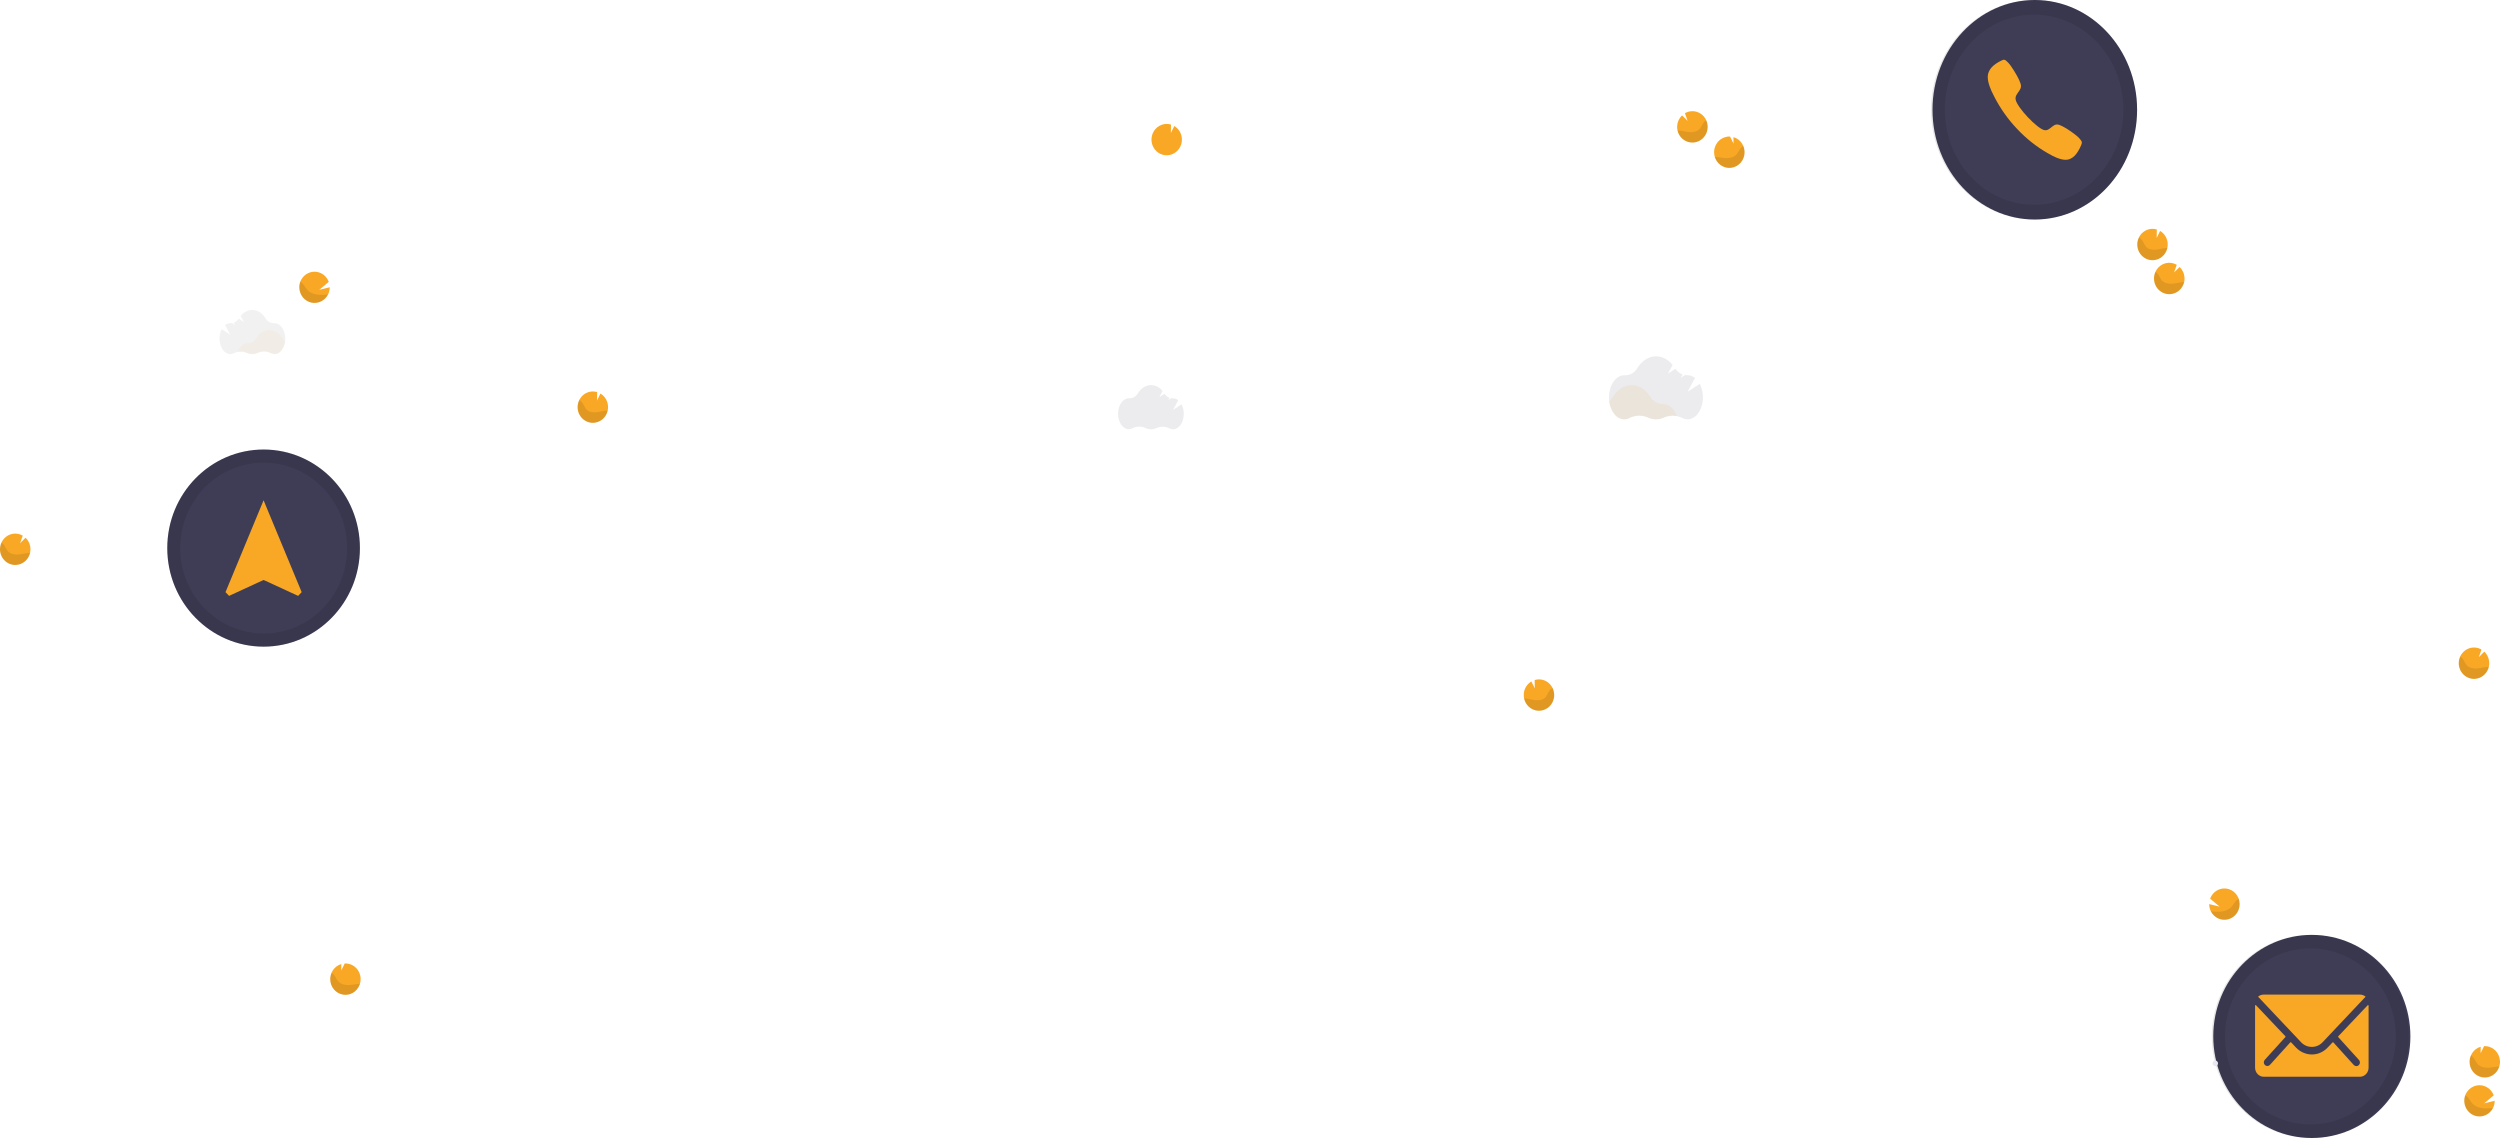 <svg width="1674" height="762" viewBox="0 0 1674 762" fill="none" xmlns="http://www.w3.org/2000/svg">
<g id="Frame 1">
<g id="arrows">
<path id="Vector" d="M1362.5 147C1400.33 147 1431 114.093 1431 73.5C1431 32.907 1400.33 0 1362.5 0C1324.67 0 1294 32.907 1294 73.5C1294 114.093 1324.67 147 1362.5 147Z" fill="#3F3D56"/>
<path id="Vector_2" d="M1392.18 92.46C1389.77 89.901 1383.98 86.04 1381.11 84.599C1377.8 82.908 1376.58 82.937 1374.24 84.739C1372.29 86.209 1371.02 87.628 1368.78 87.106C1366.54 86.584 1362.1 83.025 1357.81 78.474C1353.51 73.922 1350.18 69.231 1349.7 66.811C1349.23 64.392 1350.54 63.076 1351.94 61.002C1353.63 58.509 1353.67 57.215 1352.07 53.693C1350.69 50.641 1347.1 44.501 1344.67 41.928C1342.24 39.354 1341.72 39.92 1340.39 40.457C1339.02 41.066 1337.71 41.804 1336.47 42.663C1334.06 44.376 1332.71 45.803 1331.77 47.95C1330.82 50.097 1329.75 54.083 1335.26 64.517C1339.32 72.499 1344.47 79.801 1350.54 86.187V86.187C1356.57 92.654 1363.46 98.139 1370.99 102.467C1380.79 108.35 1384.55 107.181 1386.57 106.181C1388.59 105.181 1389.93 103.762 1391.53 101.181C1392.34 99.861 1393.04 98.465 1393.61 97.011C1394.06 95.599 1394.6 95.026 1392.18 92.46Z" fill="#F9A826"/>
<path id="Vector_3" opacity="0.1" d="M1362.03 9.18713e-06C1348.38 -0.007 1335.04 4.298 1323.69 12.372C1312.33 20.445 1303.49 31.924 1298.26 45.356C1293.03 58.788 1291.66 73.569 1294.32 87.83C1296.99 102.091 1303.56 115.191 1313.21 125.472C1322.86 135.754 1335.16 142.755 1348.55 145.589C1361.94 148.424 1375.81 146.966 1388.42 141.398C1401.03 135.83 1411.81 126.404 1419.39 114.311C1426.96 102.219 1431.01 88.003 1431 73.463C1430.99 53.983 1423.72 35.303 1410.79 21.528C1397.86 7.753 1380.32 0.01 1362.03 9.18713e-06V9.18713e-06ZM1362.03 137.166C1350.21 137.166 1338.64 133.43 1328.81 126.43C1318.98 119.43 1311.31 109.481 1306.78 97.841C1302.26 86.201 1301.07 73.393 1303.38 61.035C1305.69 48.678 1311.38 37.328 1319.75 28.419C1328.11 19.51 1338.77 13.443 1350.37 10.985C1361.97 8.527 1373.99 9.788 1384.92 14.61C1395.85 19.431 1405.19 27.596 1411.76 38.072C1418.33 48.548 1421.84 60.864 1421.84 73.463C1421.84 81.829 1420.29 90.112 1417.28 97.841C1414.28 105.57 1409.87 112.592 1404.32 118.508C1398.77 124.423 1392.18 129.115 1384.92 132.317C1377.66 135.518 1369.89 137.166 1362.03 137.166Z" fill="black"/>
<path id="Vector_4" d="M1548 762C1584.45 762 1614 731.555 1614 694C1614 656.445 1584.45 626 1548 626C1511.55 626 1482 656.445 1482 694C1482 731.555 1511.55 762 1548 762Z" fill="#3F3D56"/>
<path id="Vector_5" d="M1585.37 673.145L1565.7 693.914C1565.67 693.949 1565.64 693.99 1565.62 694.036C1565.6 694.081 1565.59 694.131 1565.59 694.18C1565.59 694.23 1565.6 694.279 1565.62 694.325C1565.64 694.371 1565.67 694.412 1565.7 694.446L1579.5 709.677C1579.83 710.023 1580.06 710.461 1580.15 710.939C1580.24 711.416 1580.19 711.91 1580.01 712.36C1579.83 712.809 1579.53 713.194 1579.14 713.466C1578.75 713.737 1578.29 713.883 1577.82 713.886C1577.19 713.884 1576.59 713.625 1576.14 713.163L1562.41 697.986C1562.34 697.915 1562.25 697.875 1562.15 697.875C1562.05 697.875 1561.96 697.915 1561.89 697.986L1558.54 701.492C1557.17 702.946 1555.54 704.101 1553.73 704.889C1551.93 705.678 1549.99 706.083 1548.03 706.083C1546.03 706.073 1544.06 705.651 1542.22 704.84C1540.39 704.03 1538.72 702.848 1537.33 701.363L1534.12 697.952C1534.05 697.881 1533.95 697.84 1533.85 697.84C1533.76 697.84 1533.66 697.881 1533.59 697.952L1519.9 713.095C1519.68 713.324 1519.41 713.506 1519.13 713.63C1518.84 713.754 1518.53 713.817 1518.22 713.817C1517.91 713.817 1517.6 713.754 1517.31 713.63C1517.02 713.506 1516.76 713.324 1516.54 713.095C1516.32 712.866 1516.14 712.595 1516.02 712.296C1515.9 711.997 1515.84 711.676 1515.84 711.352C1515.84 711.028 1515.9 710.707 1516.02 710.408C1516.14 710.109 1516.32 709.837 1516.54 709.609L1530.29 694.412C1530.35 694.338 1530.38 694.244 1530.38 694.146C1530.38 694.049 1530.35 693.954 1530.29 693.88L1510.62 673.111C1510.57 673.058 1510.5 673.022 1510.43 673.007C1510.36 672.993 1510.29 673 1510.22 673.029C1510.16 673.057 1510.1 673.105 1510.06 673.167C1510.02 673.229 1510 673.302 1510 673.377V714.936C1510.01 716.543 1510.62 718.082 1511.72 719.218C1512.81 720.354 1514.29 720.995 1515.84 721H1580.16C1581.71 720.995 1583.19 720.354 1584.28 719.218C1585.38 718.082 1585.99 716.543 1586 714.936V673.411C1586 673.333 1585.98 673.257 1585.94 673.192C1585.9 673.127 1585.84 673.076 1585.77 673.047C1585.71 673.018 1585.63 673.011 1585.56 673.029C1585.48 673.047 1585.42 673.087 1585.37 673.145V673.145Z" fill="#F9A826"/>
<path id="Vector_6" d="M1547.97 700.999C1549.31 701.013 1550.64 700.746 1551.88 700.214C1553.12 699.682 1554.25 698.897 1555.19 697.903L1584 667.376C1582.98 666.494 1581.69 666.008 1580.36 666H1515.64C1514.31 666.005 1513.02 666.491 1512 667.376L1540.82 697.903C1541.75 698.891 1542.86 699.674 1544.09 700.205C1545.32 700.737 1546.64 701.007 1547.97 700.999V700.999Z" fill="#F9A826"/>
<path id="Vector_7" opacity="0.1" d="M1547.03 626C1533.98 625.993 1521.21 629.977 1510.35 637.446C1499.49 644.915 1491.03 655.535 1486.03 667.962C1481.03 680.389 1479.72 694.064 1482.27 707.258C1484.81 720.452 1491.1 732.571 1500.33 742.083C1509.56 751.595 1521.33 758.072 1534.13 760.695C1546.94 763.318 1560.21 761.968 1572.27 756.817C1584.33 751.666 1594.64 742.945 1601.89 731.758C1609.14 720.57 1613.01 707.418 1613 693.966C1612.99 675.943 1606.04 658.661 1593.67 645.917C1581.3 633.173 1564.53 626.009 1547.03 626ZM1547.03 752.902C1535.72 752.902 1524.66 749.445 1515.25 742.969C1505.85 736.493 1498.51 727.289 1494.19 716.52C1489.86 705.751 1488.72 693.901 1490.93 682.468C1493.14 671.036 1498.59 660.535 1506.58 652.292C1514.58 644.05 1524.78 638.437 1535.87 636.163C1546.97 633.889 1558.47 635.056 1568.92 639.517C1579.38 643.977 1588.31 651.531 1594.59 661.223C1600.88 670.915 1604.24 682.31 1604.24 693.966C1604.24 709.597 1598.21 724.587 1587.48 735.64C1576.75 746.692 1562.2 752.902 1547.03 752.902Z" fill="black"/>
<path id="Vector_8" d="M176.5 433C212.122 433 241 403.451 241 367C241 330.549 212.122 301 176.5 301C140.878 301 112 330.549 112 367C112 403.451 140.878 433 176.5 433Z" fill="#3F3D56"/>
<path id="Vector_9" d="M176.494 335L151 396.511L153.38 399L176.5 388.336L199.62 399L202 396.511L176.494 335Z" fill="#F9A826"/>
<path id="Vector_10" opacity="0.1" d="M176.532 301C163.774 300.993 151.3 304.859 140.689 312.107C130.078 319.355 121.806 329.661 116.919 341.72C112.032 353.779 110.75 367.051 113.235 379.856C115.721 392.661 121.861 404.424 130.88 413.657C139.899 422.891 151.392 429.18 163.905 431.729C176.417 434.279 189.388 432.974 201.176 427.979C212.963 422.985 223.039 414.525 230.128 403.671C237.216 392.817 241 380.055 241 367C241 349.501 234.209 332.719 222.12 320.343C210.031 307.966 193.633 301.009 176.532 301V301ZM176.532 424.169C165.474 424.169 154.665 420.814 145.471 414.527C136.278 408.24 129.112 399.304 124.882 388.85C120.652 378.395 119.547 366.892 121.707 355.795C123.866 344.698 129.194 334.506 137.015 326.507C144.836 318.509 154.8 313.063 165.646 310.86C176.492 308.656 187.733 309.794 197.947 314.129C208.162 318.463 216.89 325.8 223.029 335.211C229.168 344.622 232.441 355.685 232.434 367C232.433 382.17 226.542 396.718 216.059 407.444C205.575 418.17 191.357 424.196 176.532 424.196V424.169Z" fill="black"/>
<path id="Vector_11" d="M1451.5 163.231C1451.42 161.473 1450.91 159.764 1450.02 158.262C1449.14 156.759 1447.89 155.511 1446.41 154.632L1444.13 159.281L1444.2 153.651C1443.11 153.317 1441.97 153.176 1440.84 153.233C1438.83 153.33 1436.89 154.04 1435.26 155.273C1433.64 156.506 1432.41 158.207 1431.73 160.161C1431.04 162.115 1430.94 164.234 1431.42 166.25C1431.91 168.266 1432.96 170.088 1434.45 171.487C1435.94 172.885 1437.8 173.797 1439.8 174.106C1441.79 174.416 1443.83 174.109 1445.65 173.226C1447.48 172.342 1449.01 170.921 1450.05 169.141C1451.09 167.362 1451.59 165.305 1451.5 163.231V163.231Z" fill="#F9A826"/>
<path id="Vector_12" d="M1453.03 196.96C1451.45 197.043 1449.87 196.745 1448.42 196.092C1446.97 195.438 1445.69 194.445 1444.68 193.193C1443.67 191.941 1442.95 190.462 1442.59 188.876C1442.23 187.289 1442.23 185.637 1442.59 184.051C1442.96 182.465 1443.68 180.988 1444.69 179.738C1445.71 178.487 1446.99 177.497 1448.44 176.846C1449.89 176.195 1451.47 175.9 1453.05 175.986C1454.63 176.072 1456.17 176.535 1457.55 177.34L1455.74 182.458L1459.45 178.79C1460.44 179.714 1461.24 180.831 1461.81 182.075C1462.38 183.319 1462.7 184.667 1462.76 186.041C1462.81 187.012 1462.73 187.986 1462.51 188.933C1461.99 191.148 1460.78 193.13 1459.07 194.578C1457.36 196.026 1455.24 196.862 1453.03 196.96V196.96Z" fill="#F9A826"/>
<path id="Vector_13" opacity="0.1" d="M1450.13 166.029C1447.78 166.302 1445.49 167.052 1443.13 167.206C1440.77 167.359 1438.16 166.771 1436.68 164.877C1435.98 163.78 1435.36 162.64 1434.8 161.465C1434.15 160.432 1433.27 159.577 1432.23 158.974C1431.57 160.305 1431.19 161.767 1431.12 163.26C1431.05 164.753 1431.3 166.245 1431.83 167.634C1432.37 169.023 1433.19 170.279 1434.23 171.316C1435.28 172.354 1436.53 173.149 1437.89 173.65C1439.26 174.15 1440.72 174.344 1442.16 174.218C1443.61 174.092 1445.01 173.65 1446.28 172.92C1447.55 172.191 1448.65 171.191 1449.51 169.988C1450.37 168.785 1450.97 167.406 1451.28 165.943C1450.9 165.96 1450.51 165.986 1450.13 166.029Z" fill="black"/>
<path id="Vector_14" opacity="0.1" d="M1453.03 196.96C1451.27 197.043 1449.53 196.657 1447.96 195.839C1446.39 195.021 1445.05 193.799 1444.07 192.292C1443.1 190.785 1442.52 189.043 1442.39 187.237C1442.26 185.43 1442.58 183.619 1443.33 181.98C1444.14 182.539 1444.84 183.255 1445.39 184.087C1445.99 185.285 1446.67 186.445 1447.41 187.559C1448.99 189.487 1451.71 190.118 1454.17 189.999C1456.63 189.879 1459 189.146 1461.45 188.933C1461.79 188.933 1462.14 188.873 1462.48 188.864C1461.98 191.089 1460.78 193.083 1459.07 194.544C1457.37 196.005 1455.25 196.853 1453.03 196.96V196.96Z" fill="black"/>
<path id="Vector_15" d="M1483.38 713.907C1484.39 713.907 1485.2 713.067 1485.2 712.03C1485.2 710.994 1484.39 710.154 1483.38 710.154C1482.38 710.154 1481.57 710.994 1481.57 712.03C1481.57 713.067 1482.38 713.907 1483.38 713.907Z" fill="#E8E8F0"/>
<path id="Vector_16" opacity="0.1" d="M791.168 270.747L785.478 274.466L788.932 267.992C787.955 267.187 786.745 266.742 785.495 266.729H785.395C785.001 266.736 784.608 266.705 784.219 266.635L782.29 267.898L783.118 266.345C781.75 265.855 780.568 264.933 779.739 263.709L776.286 265.961L778.472 261.884C777.554 260.663 776.383 259.667 775.046 258.969C773.708 258.271 772.236 257.889 770.737 257.849C767.143 257.849 763.946 260.05 761.884 263.479C761.273 264.504 760.409 265.345 759.381 265.916C758.353 266.487 757.196 266.767 756.029 266.729H755.838C751.871 266.729 748.658 271.353 748.658 277.068C748.658 282.783 751.871 287.407 755.838 287.407C756.705 287.4 757.557 287.177 758.323 286.758C759.671 286.084 761.146 285.72 762.644 285.691C764.143 285.661 765.629 285.967 767.002 286.588C768.17 287.136 769.437 287.427 770.72 287.441C771.984 287.439 773.233 287.165 774.389 286.639C775.753 286.031 777.228 285.732 778.713 285.761C780.199 285.79 781.662 286.148 783.002 286.81C783.769 287.223 784.621 287.44 785.486 287.441C789.445 287.441 792.658 282.809 792.658 277.102C792.692 274.888 792.179 272.701 791.168 270.747V270.747Z" fill="#3F3D56"/>
</g>
<g id="stars">
<path id="Vector_17" opacity="0.1" d="M1122.81 278.638C1119.86 278.062 1116.8 278.407 1114.03 279.627C1112.37 280.389 1110.58 280.783 1108.76 280.783C1106.94 280.783 1105.14 280.389 1103.48 279.627C1101.52 278.739 1099.39 278.301 1097.25 278.344C1095.1 278.386 1092.99 278.909 1091.06 279.874C1089.96 280.476 1088.74 280.792 1087.49 280.796C1082.46 280.796 1078.27 275.575 1077.41 268.691C1078.4 267.93 1079.24 266.984 1079.89 265.902C1082.84 261.005 1087.4 257.858 1092.54 257.858C1097.67 257.858 1102.18 260.963 1105.12 265.808C1106 267.272 1107.23 268.477 1108.7 269.305C1110.16 270.133 1111.81 270.556 1113.48 270.534H1113.61C1117.66 270.491 1121.13 273.801 1122.81 278.638Z" fill="#F9A826"/>
<path id="Vector_18" opacity="0.1" d="M1138.14 257.013L1130.01 262.319L1134.98 253.072C1133.58 251.925 1131.85 251.291 1130.06 251.272H1129.93C1129.37 251.28 1128.82 251.237 1128.27 251.144L1125.47 252.944L1126.66 250.726C1124.7 250.029 1123.01 248.708 1121.83 246.956L1116.86 250.18L1119.97 244.346C1117.09 240.78 1113.2 238.596 1108.92 238.596C1103.79 238.596 1099.23 241.735 1096.27 246.632C1095.4 248.096 1094.17 249.296 1092.7 250.111C1091.23 250.926 1089.58 251.327 1087.91 251.272H1087.64C1081.98 251.272 1077.39 257.883 1077.39 266.038C1077.39 274.193 1081.98 280.813 1087.64 280.813C1088.89 280.804 1090.11 280.488 1091.21 279.891C1093.14 278.923 1095.25 278.399 1097.39 278.355C1099.54 278.311 1101.67 278.748 1103.63 279.636C1105.29 280.403 1107.09 280.8 1108.91 280.8C1110.73 280.8 1112.52 280.403 1114.18 279.636C1116.13 278.768 1118.24 278.34 1120.36 278.383C1122.49 278.426 1124.58 278.937 1126.49 279.883C1127.58 280.47 1128.79 280.78 1130.02 280.787C1135.68 280.787 1140.27 274.168 1140.27 266.013C1140.31 262.876 1139.57 259.782 1138.14 257.013V257.013Z" fill="#3F3D56"/>
<path id="Vector_19" opacity="0.1" d="M159.202 235.508C161.271 235.106 163.41 235.346 165.347 236.199C166.509 236.734 167.768 237.01 169.04 237.01C170.313 237.01 171.572 236.734 172.734 236.199C174.108 235.579 175.596 235.272 177.096 235.302C178.596 235.331 180.072 235.696 181.421 236.37C182.187 236.79 183.039 237.012 183.906 237.018C187.426 237.018 190.357 233.359 190.962 228.539C190.26 228.01 189.664 227.347 189.206 226.585C187.136 223.173 183.939 220.964 180.353 220.964C176.767 220.964 173.604 223.131 171.533 226.526C170.918 227.55 170.057 228.392 169.032 228.972C168.008 229.552 166.855 229.85 165.686 229.836H165.595C162.804 229.853 160.37 232.164 159.202 235.508Z" fill="#F9A826"/>
<path id="Vector_20" opacity="0.5" d="M148.469 220.409L154.167 224.129L150.705 217.663C151.684 216.855 152.896 216.408 154.15 216.392H154.241C154.638 216.398 155.034 216.369 155.425 216.306L157.355 217.56L156.527 216.016C157.892 215.525 159.071 214.603 159.898 213.381L163.351 215.633L161.198 211.547C162.116 210.326 163.287 209.332 164.625 208.636C165.963 207.939 167.434 207.558 168.933 207.52C172.519 207.52 175.724 209.721 177.786 213.15C178.396 214.174 179.258 215.014 180.285 215.585C181.312 216.155 182.467 216.437 183.633 216.4H183.831C187.79 216.4 191.003 221.032 191.003 226.739C191.003 232.446 187.79 237.078 183.831 237.078C182.965 237.074 182.113 236.854 181.347 236.438C179.998 235.76 178.523 235.393 177.022 235.362C175.522 235.331 174.033 235.637 172.659 236.259C171.496 236.812 170.231 237.103 168.949 237.112C167.683 237.111 166.431 236.838 165.272 236.31C163.91 235.702 162.437 235.403 160.952 235.432C159.468 235.462 158.006 235.819 156.668 236.481C155.901 236.894 155.049 237.111 154.183 237.112C150.216 237.112 147.003 232.488 147.003 226.773C146.964 224.559 147.469 222.37 148.469 220.409V220.409Z" fill="#E5E5E5"/>
<path id="Vector_21" d="M791.397 92.993C791.317 91.234 790.809 89.523 789.918 88.019C789.028 86.515 787.785 85.266 786.304 84.386L784.018 89.035L784.092 83.405C782.02 82.776 779.806 82.842 777.772 83.594C775.738 84.345 773.988 85.743 772.776 87.585C771.563 89.427 770.95 91.618 771.025 93.843C771.1 96.067 771.859 98.21 773.193 99.961C774.527 101.712 776.367 102.981 778.446 103.585C780.526 104.189 782.739 104.097 784.764 103.321C786.79 102.546 788.524 101.128 789.716 99.272C790.908 97.415 791.497 95.216 791.397 92.993V92.993Z" fill="#F9A826"/>
<path id="Vector_22" d="M1669.34 741.878C1668.31 743.931 1666.66 745.579 1664.63 746.566C1662.61 747.553 1660.32 747.825 1658.13 747.34C1655.94 746.854 1653.96 745.638 1652.51 743.88C1651.06 742.121 1650.21 739.919 1650.09 737.613C1650.02 736.159 1650.24 734.704 1650.75 733.347C1651.51 731.368 1652.82 729.67 1654.53 728.477C1656.23 727.284 1658.25 726.651 1660.32 726.663C1662.38 726.675 1664.39 727.331 1666.08 728.544C1667.78 729.757 1669.07 731.471 1669.8 733.458L1663.43 738.798L1670.44 737.092C1670.45 738.755 1670.07 740.396 1669.34 741.878V741.878Z" fill="#F9A826"/>
<path id="Vector_23" d="M1664.3 721.49C1661.8 721.612 1659.34 720.78 1657.4 719.154C1655.45 717.529 1654.16 715.222 1653.76 712.675C1653.36 710.128 1653.89 707.519 1655.23 705.345C1656.58 703.172 1658.66 701.586 1661.07 700.89L1661.02 705.214L1663.33 700.506C1666.03 700.376 1668.67 701.356 1670.67 703.232C1672.67 705.108 1673.86 707.725 1673.99 710.508C1674.12 713.29 1673.16 716.011 1671.34 718.07C1669.52 720.13 1666.98 721.36 1664.28 721.49H1664.3Z" fill="#F9A826"/>
<path id="Vector_24" d="M1657.11 454.562C1655.53 454.646 1653.95 454.35 1652.5 453.697C1651.05 453.044 1649.76 452.052 1648.75 450.8C1647.74 449.548 1647.02 448.07 1646.66 446.483C1646.29 444.896 1646.29 443.244 1646.66 441.658C1647.02 440.071 1647.74 438.594 1648.76 437.343C1649.77 436.091 1651.05 435.101 1652.5 434.449C1653.96 433.798 1655.53 433.503 1657.11 433.588C1658.7 433.674 1660.23 434.137 1661.61 434.942L1659.81 440.06L1663.48 436.324C1664.97 437.725 1666.01 439.547 1666.49 441.561C1666.97 443.575 1666.86 445.69 1666.18 447.64C1665.49 449.589 1664.26 451.286 1662.64 452.517C1661.02 453.747 1659.08 454.455 1657.07 454.553L1657.11 454.562Z" fill="#F9A826"/>
<path id="Vector_25" opacity="0.1" d="M1657.11 454.562C1655.35 454.647 1653.6 454.263 1652.03 453.446C1650.46 452.629 1649.12 451.406 1648.14 449.898C1647.17 448.39 1646.59 446.648 1646.46 444.84C1646.33 443.032 1646.66 441.221 1647.41 439.582C1648.22 440.145 1648.91 440.863 1649.45 441.698C1650.06 442.894 1650.74 444.053 1651.47 445.17C1653.06 447.089 1655.78 447.729 1658.24 447.601C1660.7 447.473 1663.08 446.748 1665.53 446.534C1665.87 446.534 1666.21 446.483 1666.56 446.475C1666.05 448.698 1664.85 450.69 1663.15 452.149C1661.44 453.608 1659.32 454.455 1657.11 454.562V454.562Z" fill="black"/>
<path id="Vector_26" opacity="0.1" d="M1664.3 721.49C1662.56 721.574 1660.83 721.198 1659.27 720.397C1657.72 719.596 1656.38 718.397 1655.4 716.915C1654.42 715.432 1653.83 713.716 1653.67 711.929C1653.52 710.142 1653.81 708.344 1654.52 706.707C1655.36 707.277 1656.1 708 1656.68 708.84C1657.35 710.064 1658.09 711.246 1658.9 712.38C1660.61 714.35 1663.51 715.05 1666.11 714.939C1668.71 714.828 1671.08 714.248 1673.56 714.086C1672.94 716.15 1671.72 717.968 1670.07 719.293C1668.41 720.618 1666.4 721.385 1664.3 721.49Z" fill="black"/>
<path id="Vector_27" opacity="0.1" d="M1669.34 741.878C1668.31 743.931 1666.66 745.579 1664.63 746.566C1662.61 747.553 1660.32 747.825 1658.13 747.34C1655.94 746.854 1653.96 745.638 1652.51 743.879C1651.06 742.121 1650.21 739.919 1650.09 737.613C1650.02 736.158 1650.24 734.704 1650.75 733.347C1651.59 733.915 1652.35 734.608 1652.99 735.403C1653.96 736.615 1654.6 737.962 1655.72 739.131C1657.8 741.238 1661.17 742.108 1664.16 742.185C1665.89 742.19 1667.62 742.088 1669.34 741.878V741.878Z" fill="black"/>
<path id="Vector_28" d="M407.146 272.13C407.066 270.37 406.557 268.66 405.667 267.156C404.777 265.652 403.534 264.402 402.052 263.523L399.767 268.172L399.841 262.542C397.768 261.913 395.555 261.979 393.521 262.73C391.487 263.482 389.737 264.879 388.524 266.722C387.311 268.564 386.698 270.755 386.773 272.98C386.848 275.204 387.608 277.346 388.942 279.098C390.276 280.849 392.115 282.118 394.195 282.722C396.275 283.326 398.487 283.234 400.513 282.458C402.538 281.683 404.273 280.265 405.465 278.408C406.657 276.552 407.246 274.353 407.146 272.13Z" fill="#F9A826"/>
<path id="Vector_29" d="M219.676 197.144C218.651 199.197 216.997 200.845 214.97 201.832C212.944 202.82 210.658 203.091 208.467 202.606C206.275 202.12 204.3 200.904 202.847 199.146C201.394 197.387 200.545 195.185 200.43 192.879C200.353 191.425 200.579 189.971 201.092 188.614C201.843 186.634 203.159 184.936 204.865 183.743C206.572 182.55 208.59 181.917 210.653 181.929C212.716 181.941 214.727 182.597 216.42 183.81C218.114 185.023 219.411 186.737 220.14 188.724L213.771 194.064L220.778 192.358C220.786 194.021 220.408 195.662 219.676 197.144V197.144Z" fill="#F9A826"/>
<path id="Vector_30" d="M231.794 666.122C229.292 666.243 226.834 665.412 224.889 663.786C222.944 662.16 221.649 659.854 221.25 657.307C220.85 654.76 221.375 652.151 222.724 649.977C224.073 647.803 226.152 646.217 228.564 645.521L228.506 649.846L230.816 645.137C232.154 645.073 233.491 645.281 234.751 645.748C236.011 646.216 237.169 646.935 238.159 647.864C239.149 648.792 239.952 649.913 240.521 651.161C241.091 652.41 241.416 653.761 241.479 655.139C241.541 656.517 241.34 657.894 240.886 659.192C240.432 660.489 239.734 661.682 238.832 662.702C237.93 663.722 236.843 664.549 235.631 665.136C234.419 665.722 233.106 666.058 231.769 666.122H231.794Z" fill="#F9A826"/>
<path id="Vector_31" d="M10.721 378.289C9.14 378.373 7.562 378.077 6.112 377.424C4.662 376.771 3.379 375.779 2.365 374.527C1.352 373.275 0.635 371.797 0.272 370.21C-0.091 368.624 -0.091 366.971 0.274 365.385C0.638 363.798 1.356 362.321 2.371 361.07C3.385 359.819 4.669 358.828 6.12 358.176C7.571 357.525 9.149 357.23 10.729 357.316C12.31 357.401 13.849 357.864 15.226 358.669L13.429 363.787L17.098 360.051C18.581 361.452 19.629 363.275 20.109 365.289C20.589 367.302 20.479 369.417 19.794 371.367C19.108 373.317 17.877 375.014 16.257 376.244C14.636 377.474 12.698 378.183 10.688 378.28L10.721 378.289Z" fill="#F9A826"/>
<path id="Vector_32" opacity="0.1" d="M405.771 274.928C403.419 275.192 401.133 275.943 398.765 276.097C396.396 276.25 393.796 275.661 392.322 273.776C391.628 272.678 390.998 271.538 390.433 270.364C389.79 269.329 388.908 268.473 387.866 267.873C387.207 269.204 386.83 270.665 386.763 272.157C386.695 273.65 386.937 275.14 387.473 276.528C388.009 277.917 388.827 279.171 389.871 280.208C390.916 281.245 392.163 282.041 393.53 282.541C394.897 283.042 396.352 283.237 397.797 283.112C399.243 282.987 400.646 282.546 401.913 281.818C403.18 281.09 404.281 280.092 405.143 278.891C406.006 277.689 406.609 276.312 406.914 274.851C406.541 274.86 406.152 274.885 405.771 274.928Z" fill="black"/>
<path id="Vector_33" opacity="0.1" d="M10.721 378.289C8.963 378.375 7.214 377.99 5.643 377.173C4.072 376.356 2.733 375.134 1.757 373.626C0.781 372.118 0.2 370.375 0.071 368.567C-0.057 366.759 0.27 364.948 1.023 363.31C1.831 363.872 2.526 364.59 3.069 365.425C3.678 366.621 4.352 367.78 5.089 368.897C6.679 370.816 9.396 371.456 11.855 371.328C14.315 371.2 16.692 370.475 19.143 370.262C19.483 370.262 19.822 370.211 20.17 370.202C19.663 372.425 18.466 374.417 16.761 375.876C15.056 377.335 12.935 378.182 10.721 378.289Z" fill="black"/>
<path id="Vector_34" opacity="0.1" d="M231.793 666.122C230.054 666.206 228.322 665.829 226.764 665.028C225.206 664.227 223.873 663.029 222.892 661.546C221.911 660.064 221.315 658.347 221.162 656.56C221.008 654.774 221.301 652.976 222.013 651.339C222.853 651.909 223.586 652.631 224.174 653.471C224.842 654.696 225.581 655.878 226.386 657.012C228.1 658.982 230.998 659.682 233.599 659.571C236.199 659.46 238.568 658.88 241.052 658.718C240.434 660.782 239.214 662.6 237.557 663.925C235.901 665.249 233.888 666.017 231.793 666.122Z" fill="black"/>
<path id="Vector_35" opacity="0.1" d="M219.676 197.144C218.651 199.197 216.997 200.845 214.97 201.832C212.944 202.82 210.658 203.091 208.467 202.606C206.275 202.12 204.3 200.904 202.847 199.146C201.394 197.387 200.545 195.185 200.43 192.879C200.353 191.425 200.579 189.971 201.092 188.614C201.932 189.181 202.685 189.874 203.328 190.669C204.297 191.881 204.935 193.229 206.061 194.397C208.14 196.504 211.51 197.374 214.5 197.451C216.23 197.456 217.958 197.354 219.676 197.144V197.144Z" fill="black"/>
<path id="Vector_36" d="M1020.31 464.915C1020.38 463.156 1020.89 461.446 1021.78 459.942C1022.67 458.438 1023.91 457.188 1025.39 456.308L1027.68 460.957L1027.61 455.327C1028.7 455.001 1029.83 454.86 1030.96 454.909C1032.98 455.006 1034.92 455.715 1036.54 456.948C1038.16 458.181 1039.4 459.881 1040.08 461.835C1040.76 463.788 1040.87 465.907 1040.39 467.922C1039.9 469.938 1038.85 471.761 1037.36 473.16C1035.87 474.558 1034.01 475.471 1032.01 475.781C1030.02 476.092 1027.98 475.787 1026.16 474.904C1024.33 474.022 1022.8 472.602 1021.76 470.824C1020.72 469.046 1020.21 466.99 1020.31 464.915V464.915Z" fill="#F9A826"/>
<path id="Vector_37" d="M1480.39 610.204C1481.46 612.347 1483.21 614.046 1485.35 615.017C1487.5 615.987 1489.9 616.17 1492.15 615.535C1494.41 614.899 1496.38 613.484 1497.75 611.526C1499.11 609.568 1499.78 607.187 1499.64 604.782C1499.5 602.377 1498.56 600.094 1496.98 598.317C1495.4 596.539 1493.28 595.375 1490.97 595.02C1488.65 594.664 1486.29 595.139 1484.28 596.365C1482.26 597.59 1480.72 599.492 1479.91 601.75L1486.27 607.09L1479.27 605.384C1479.26 607.06 1479.65 608.714 1480.39 610.204V610.204Z" fill="#F9A826"/>
<path id="Vector_38" d="M1157.48 112.419C1159.98 112.543 1162.44 111.713 1164.39 110.088C1166.33 108.463 1167.63 106.156 1168.03 103.609C1168.43 101.061 1167.91 98.45 1166.56 96.276C1165.21 94.101 1163.13 92.514 1160.71 91.818L1160.76 96.143L1158.45 91.434C1155.75 91.298 1153.11 92.271 1151.11 94.141C1149.1 96.011 1147.9 98.625 1147.77 101.406C1147.71 102.618 1147.86 103.831 1148.21 104.989C1148.82 107.061 1150.04 108.888 1151.7 110.218C1153.36 111.548 1155.38 112.317 1157.48 112.419V112.419Z" fill="#F9A826"/>
<path id="Vector_39" d="M1132.73 95.435C1134.31 95.518 1135.89 95.221 1137.34 94.567C1138.79 93.913 1140.07 92.921 1141.08 91.669C1142.1 90.416 1142.81 88.938 1143.17 87.351C1143.54 85.765 1143.53 84.113 1143.17 82.527C1142.81 80.941 1142.09 79.464 1141.07 78.213C1140.06 76.963 1138.77 75.973 1137.32 75.322C1135.87 74.67 1134.29 74.376 1132.71 74.462C1131.13 74.547 1129.59 75.011 1128.22 75.815L1130.02 80.934L1126.31 77.274C1125.32 78.198 1124.52 79.314 1123.95 80.558C1123.38 81.803 1123.06 83.151 1123 84.525C1122.95 85.496 1123.04 86.47 1123.26 87.417C1123.78 89.632 1124.98 91.612 1126.69 93.059C1128.4 94.505 1130.52 95.34 1132.73 95.435Z" fill="#F9A826"/>
<path id="Vector_40" opacity="0.1" d="M1021.68 467.713C1024.03 467.978 1026.32 468.728 1028.68 468.882C1031.04 469.035 1033.65 468.447 1035.13 466.562C1035.82 465.463 1036.45 464.324 1037.01 463.149C1037.66 462.114 1038.54 461.258 1039.59 460.659C1040.25 461.99 1040.62 463.451 1040.69 464.944C1040.76 466.438 1040.52 467.929 1039.98 469.319C1039.45 470.708 1038.63 471.963 1037.58 473.001C1036.54 474.038 1035.29 474.834 1033.92 475.334C1032.55 475.835 1031.1 476.028 1029.65 475.903C1028.2 475.777 1026.8 475.334 1025.53 474.605C1024.27 473.875 1023.17 472.875 1022.3 471.672C1021.44 470.469 1020.84 469.09 1020.54 467.628C1020.91 467.636 1021.29 467.67 1021.68 467.713Z" fill="black"/>
<path id="Vector_41" opacity="0.1" d="M1132.73 95.435C1134.49 95.518 1136.24 95.132 1137.81 94.315C1139.38 93.497 1140.71 92.275 1141.69 90.768C1142.66 89.26 1143.25 87.519 1143.38 85.712C1143.51 83.905 1143.18 82.095 1142.43 80.456C1141.62 81.018 1140.92 81.737 1140.38 82.572C1139.77 83.767 1139.09 84.926 1138.35 86.043C1136.77 87.963 1134.06 88.602 1131.6 88.474C1129.14 88.347 1126.76 87.621 1124.31 87.408C1123.97 87.408 1123.62 87.357 1123.28 87.348C1123.79 89.572 1124.98 91.565 1126.69 93.024C1128.4 94.484 1130.52 95.33 1132.73 95.435V95.435Z" fill="black"/>
<path id="Vector_42" opacity="0.1" d="M1157.48 112.419C1159.22 112.505 1160.95 112.13 1162.51 111.33C1164.07 110.53 1165.4 109.331 1166.38 107.848C1167.37 106.364 1167.96 104.647 1168.11 102.859C1168.27 101.071 1167.97 99.273 1167.26 97.636C1166.42 98.204 1165.69 98.927 1165.1 99.769C1164.44 100.993 1163.7 102.175 1162.89 103.309C1161.17 105.279 1158.28 105.979 1155.67 105.868C1153.06 105.757 1150.7 105.177 1148.22 105.015C1148.83 107.081 1150.05 108.901 1151.71 110.226C1153.37 111.551 1155.38 112.317 1157.48 112.419V112.419Z" fill="black"/>
<path id="Vector_43" opacity="0.1" d="M1480.39 610.204C1481.59 612.58 1483.62 614.396 1486.08 615.28C1488.53 616.164 1491.22 616.05 1493.59 614.961C1495.97 613.871 1497.85 611.889 1498.85 609.42C1499.85 606.95 1499.9 604.179 1498.99 601.673C1498.14 602.236 1497.39 602.93 1496.75 603.729C1495.78 604.94 1495.09 606.288 1494.02 607.457C1491.93 609.564 1488.57 610.434 1485.57 610.511C1483.84 610.512 1482.11 610.409 1480.39 610.204V610.204Z" fill="black"/>
</g>
</g>
</svg>
